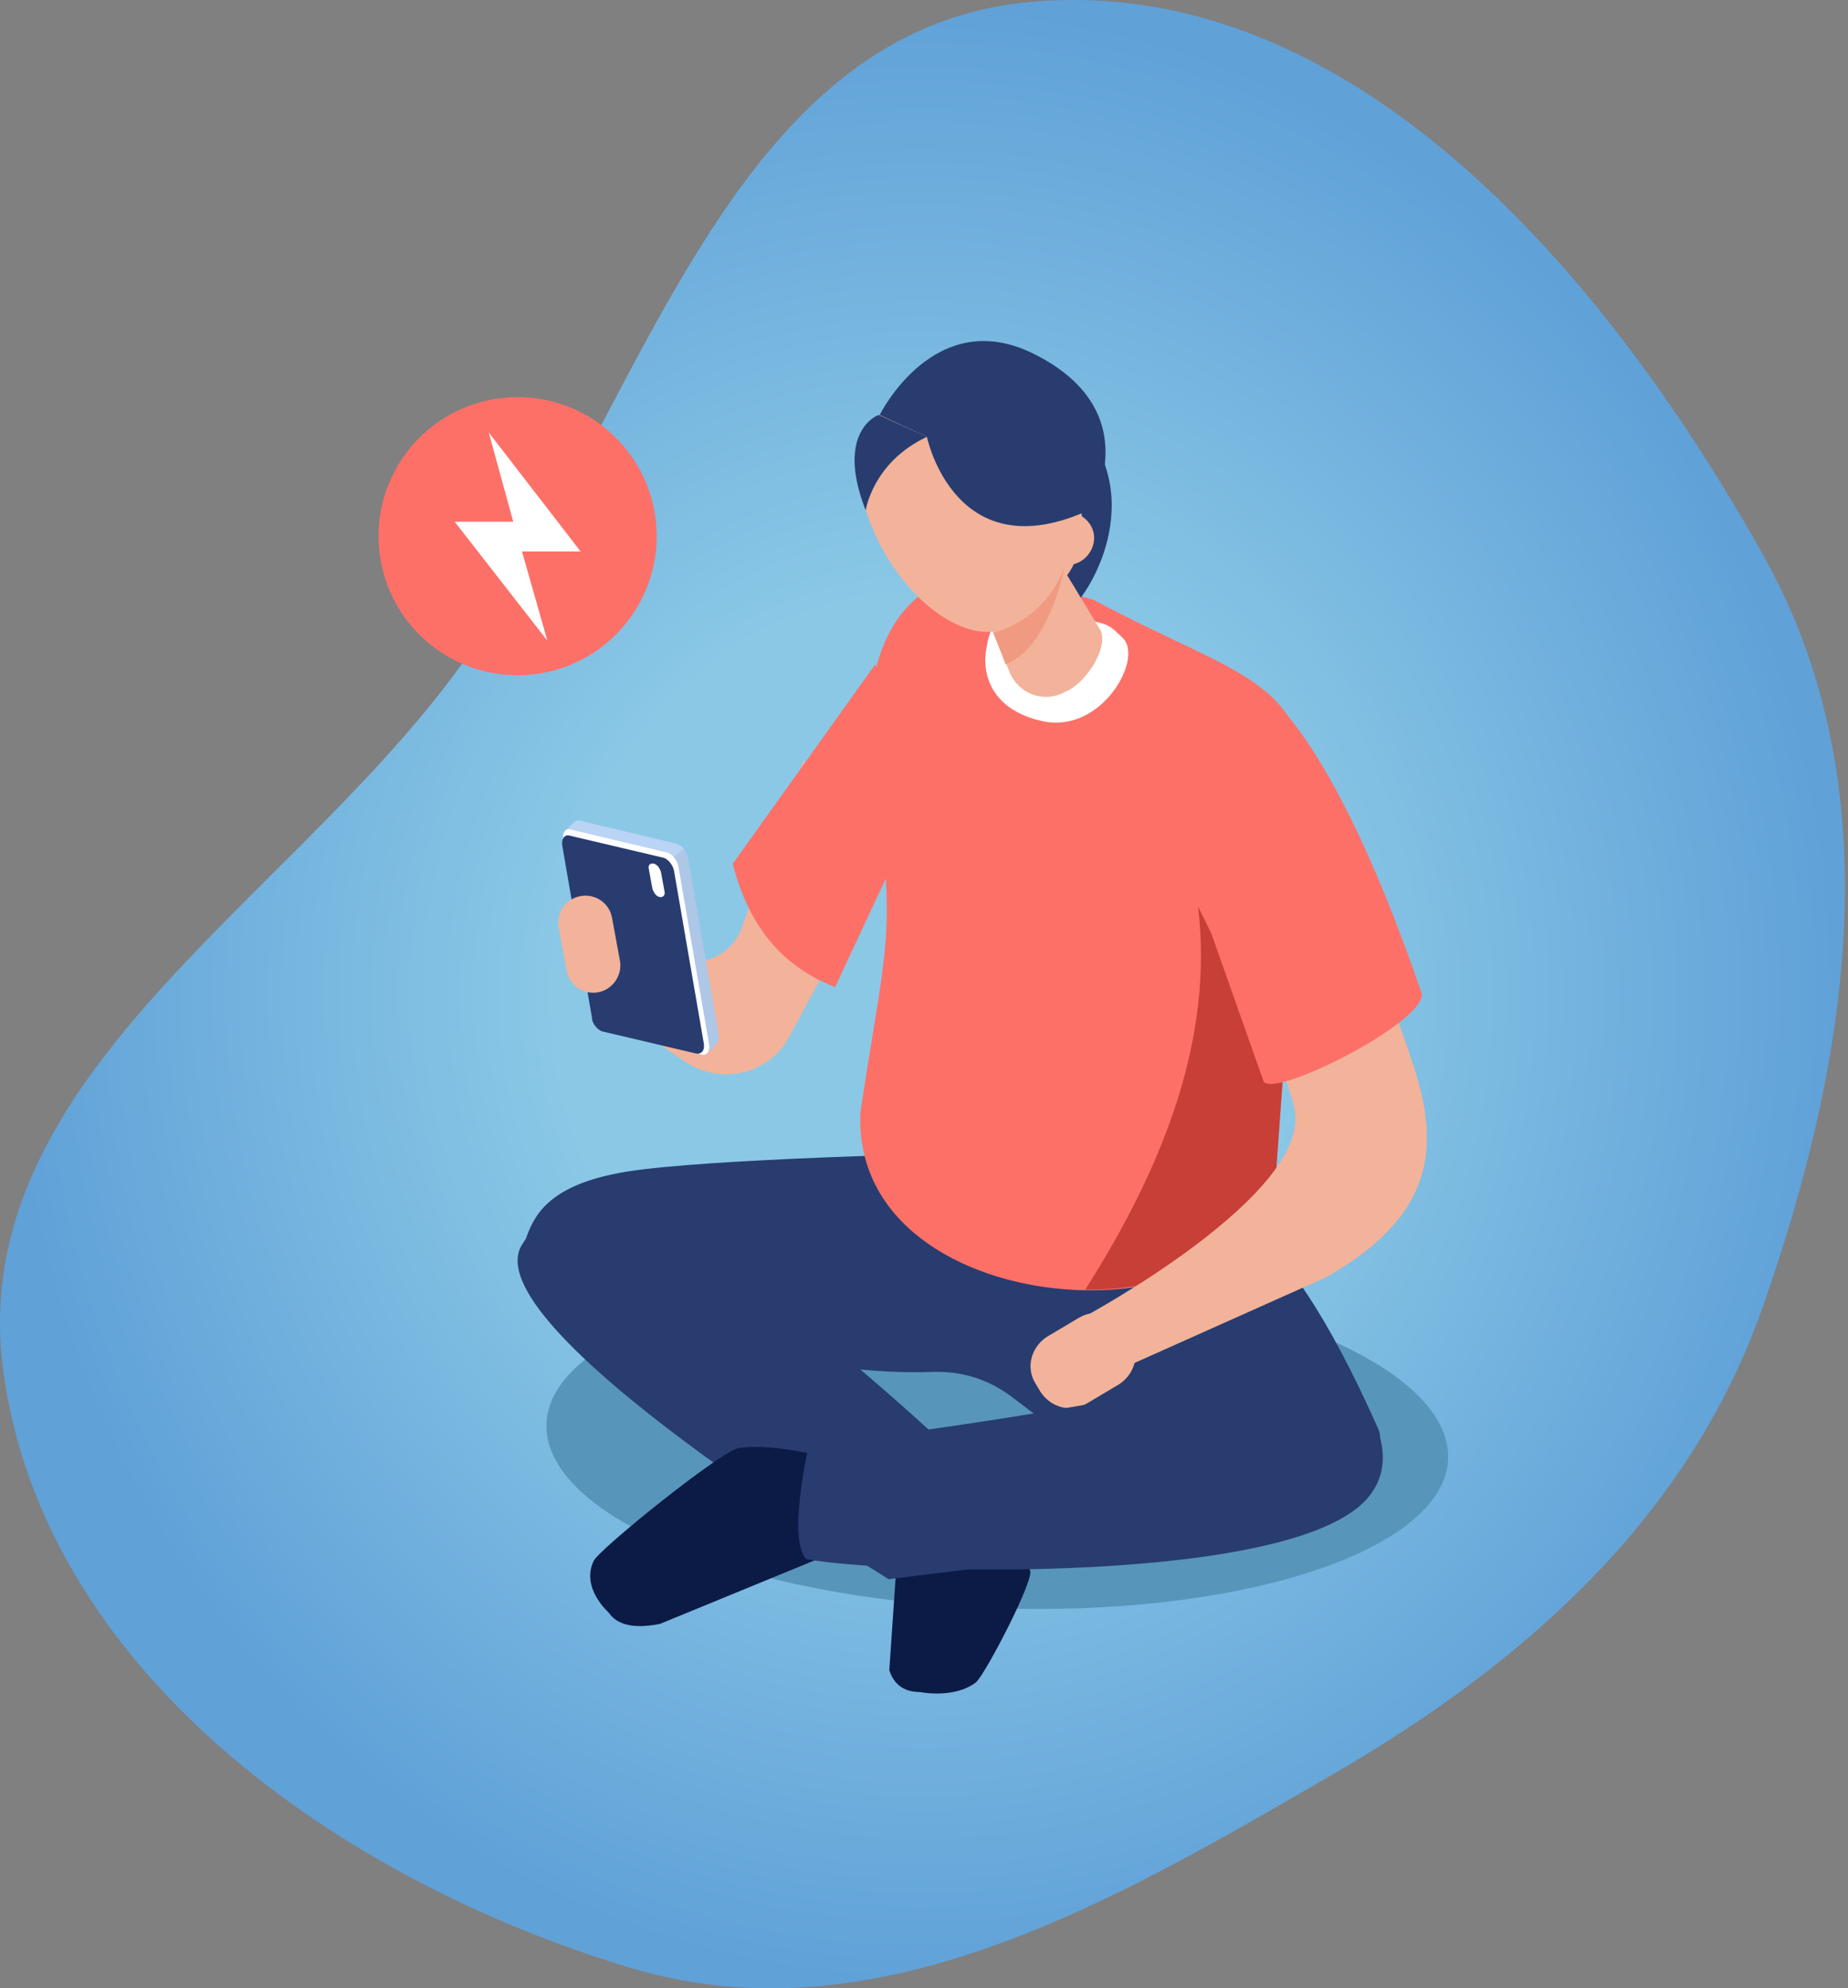 <svg width="462" height="497" viewBox="0 0 462 497" fill="none" xmlns="http://www.w3.org/2000/svg">
<rect x="0" y="0" width="462" height="497" fill="#808080" stroke="none"/>
<path fill-rule="evenodd" clip-rule="evenodd" d="M257.089 0.539C179.691 7.973 159.577 107.016 113.006 169.328C69.497 227.267 -8.994 270.995 0.845 342.927C11.121 417.92 84.802 469.956 157.39 491.82C218.828 510.404 278.297 475.422 333.613 443.282C381.713 415.296 422.38 379.002 440.746 326.529C462.61 264.217 473.104 195.783 440.527 138.281C401.172 68.098 337.33 -7.113 257.089 0.539Z" fill="url(#paint0_radial_3074-19494)"/>
<path d="M95.086 139.597C92.01 120.645 104.88 102.788 123.832 99.712C142.784 96.637 160.64 109.507 163.716 128.458C166.792 147.41 153.922 165.267 134.97 168.343C116.018 171.418 98.162 158.548 95.086 139.597Z" fill="#FD7068"/>
<path d="M122.191 108.109L145.148 137.844H130.5L136.84 160.145L113.664 130.411H128.313L122.191 108.109Z" fill="white"/>
<path d="M247.687 401.958C185.375 399.553 135.744 379.001 136.619 355.826C137.494 332.869 188.655 316.252 250.967 318.657C313.279 321.062 362.91 341.614 362.035 364.79C360.942 387.747 309.781 404.363 247.687 401.958Z" fill="#5895BA"/>
<path d="M245.282 381.409C246.157 381.627 255.34 387.53 257.526 392.559C258.619 394.964 246.157 418.796 243.97 420.545C238.504 424.699 229.978 422.95 229.978 422.95C226.698 422.95 223.637 421.638 222.325 417.484L224.949 379.004L242.44 378.348C242.44 378.566 244.408 381.19 245.282 381.409Z" fill="#0B1B45"/>
<path d="M239.379 288.266C239.379 288.266 177.067 289.577 156.734 292.857C136.401 296.137 133.34 304.445 131.372 309.911C129.623 315.158 181.659 344.674 233.257 342.925C240.254 342.707 246.813 344.674 252.498 348.829L285.075 373.535C285.075 373.535 351.322 372.223 344.545 357.137C318.308 298.104 302.129 300.291 293.383 302.914C277.86 307.506 239.379 288.266 239.379 288.266Z" fill="#283C70"/>
<path d="M130.719 310.789C130.719 310.789 144.712 284.115 202.214 331.56C259.716 378.786 261.027 389.936 261.027 389.936L222.11 394.746C222.328 394.527 116.507 331.122 130.719 310.789Z" fill="#283C70"/>
<path d="M200.902 190.098L185.816 230.764C183.41 239.729 172.916 243.227 165.263 238.198L148.647 227.048L147.116 248.911L171.167 265.309C180.131 271.431 192.375 268.589 197.403 258.969C206.368 242.352 218.611 219.833 218.611 219.177C218.83 218.083 200.902 190.098 200.902 190.098Z" fill="#F2B39A"/>
<path d="M218.83 166.047L183.192 215.897C187.564 233.169 196.966 242.133 208.772 246.725L229.543 202.341L218.83 166.047Z" fill="#FD7068"/>
<path d="M215.114 277.993C221.236 237.326 223.641 235.577 219.924 203.437C210.304 162.333 227.577 134.566 259.935 146.373L273.272 149.871C312.19 170.86 332.086 169.767 325.09 210.871L319.186 290.456C318.968 337.244 212.491 332.653 215.114 277.993Z" fill="#FD7068"/>
<path d="M299.507 226.609C303.442 259.187 291.199 291.108 271.302 322.373C271.302 322.373 303.88 323.685 318.31 302.914L320.715 269.244L299.507 226.609Z" fill="#C73F37"/>
<path d="M320.058 177.199C320.058 177.199 329.459 198.189 351.76 261.594C358.538 280.834 363.348 301.386 331.427 319.314L277.642 343.365L270.645 329.372C270.645 329.372 328.585 298.325 323.556 276.898C318.09 252.848 279.391 196.658 320.058 177.199Z" fill="#F2B39A"/>
<path d="M177.069 263.126L153.894 255.692C152.582 255.473 151.051 253.724 150.833 251.975L143.18 207.591C142.962 205.842 143.836 204.749 145.148 205.186L168.98 210.871C170.292 211.09 171.822 212.839 172.041 214.588L179.693 258.753C179.912 259.846 179.474 260.502 178.819 261.376L177.069 263.126Z" fill="#AEC7E6"/>
<path d="M156.515 223.55C156.515 223.55 150.831 253.722 150.612 251.973L140.992 208.027L143.615 205.403C143.834 205.184 144.49 204.966 145.146 205.184L168.978 210.869C169.852 211.088 170.289 211.525 170.945 212.181L156.515 223.55Z" fill="#BAD4F5"/>
<path d="M175.319 263.56L151.487 257.875C150.176 257.657 148.645 255.908 148.427 254.159L140.774 209.775C140.556 208.026 141.43 206.933 142.742 207.37L166.574 213.054C167.885 213.273 169.416 215.022 169.634 216.771L177.287 261.155C177.505 262.904 176.631 263.997 175.319 263.56Z" fill="white"/>
<path d="M174.007 263.342L150.831 257.876C149.519 257.658 147.989 255.908 147.989 254.378L140.555 211.306C140.336 209.557 141.211 208.464 142.523 208.901L165.698 214.367C167.01 214.586 168.322 216.335 168.541 217.865L175.974 260.937C176.193 262.686 175.318 263.561 174.007 263.342Z" fill="#283C70"/>
<path d="M149.52 248.037C145.803 248.693 142.305 246.288 141.649 242.571L139.681 231.858C139.025 228.141 141.43 224.642 145.147 223.987C148.864 223.331 152.362 225.736 153.018 229.453L154.986 240.166C155.642 243.664 153.237 247.381 149.52 248.037Z" fill="#F2B39A"/>
<path d="M296.447 215.242L315.906 270.339C318.749 274.712 358.541 254.378 355.261 247.819C354.605 246.507 333.397 180.041 310.659 169.328C291.856 160.582 286.171 190.098 296.447 215.242Z" fill="#FD7068"/>
<path d="M281.36 332.213L282.672 334.4C285.077 338.335 283.765 343.364 279.83 345.988L271.74 350.798C267.804 353.203 262.776 351.891 260.152 347.955L258.84 345.769C256.435 341.834 257.747 336.805 261.683 334.181L269.772 329.371C273.926 326.966 278.955 328.278 281.36 332.213Z" fill="#F2B39A"/>
<path d="M164.825 224.206C163.951 223.987 163.295 222.894 163.076 222.02L162.202 217.21C161.983 216.335 162.42 215.679 163.514 215.898C164.388 216.116 165.044 217.21 165.263 218.084L166.137 222.894C166.356 223.769 165.7 224.425 164.825 224.206Z" fill="white"/>
<path d="M246.597 162.112C245.285 169.327 248.564 177.635 260.59 180.259C275.457 183.539 285.952 164.517 280.704 159.488C275.894 154.678 276.769 156.646 266.493 153.367C256.217 150.087 248.564 149.65 246.597 162.112Z" fill="white"/>
<path d="M257.528 150.089C257.528 150.089 264.087 152.931 266.929 152.494C269.771 152.275 288.356 126.476 269.771 105.268C258.184 91.931 233.915 108.766 233.915 108.766L257.528 150.089Z" fill="#283C70"/>
<path d="M221.454 138.72C212.708 123.852 212.271 107.892 220.798 103.082C229.106 98.053 243.099 106.143 251.845 120.791C260.59 135.659 261.027 151.619 252.501 156.429C244.192 161.458 230.199 153.587 221.454 138.72Z" fill="#F2B39A"/>
<path d="M270.429 128.663C272.178 143.311 260.371 154.243 248.346 149.433C236.321 144.404 224.952 128.444 223.203 113.576C221.453 98.928 229.543 90.838 241.568 95.867C253.375 100.677 268.679 113.795 270.429 128.663Z" fill="#F2B39A"/>
<path d="M266.493 172.827L265.181 173.483C260.371 175.451 254.687 173.265 252.5 168.236L240.913 140.687C238.945 135.877 241.131 130.193 246.16 128.225L247.472 127.569C252.282 125.601 257.966 127.788 260.153 132.816L275.239 157.741C276.988 162.333 271.303 170.86 266.493 172.827Z" fill="#F2B39A"/>
<path d="M273.487 133.689C273.925 137.188 271.301 140.686 267.803 141.123C264.305 141.56 260.806 138.937 260.369 135.438C259.932 131.94 262.556 128.442 266.054 128.005C269.552 127.567 273.05 130.191 273.487 133.689Z" fill="#F2B39A"/>
<path d="M231.727 109.2C231.727 109.2 238.724 143.089 272.613 127.347C272.613 127.347 287.261 103.078 258.838 88.648C233.695 75.748 219.921 103.734 219.921 103.734L231.727 109.2Z" fill="#283C70"/>
<path d="M216.422 127.567C216.422 127.567 218.171 115.541 231.727 109.201L219.701 103.735C219.92 103.516 208.551 107.452 216.422 127.567Z" fill="#283C70"/>
<path d="M248.345 158.175C248.345 158.175 260.807 155.552 266.055 141.996C266.055 141.996 262.338 161.892 251.406 166.046L248.345 158.175Z" fill="#F09A82"/>
<path d="M208.989 365.011C208.114 364.574 193.903 360.638 184.72 361.95C180.347 362.606 149.956 387.093 148.426 390.154C145.146 396.932 152.143 403.054 152.143 403.054C153.892 405.678 157.609 407.427 165.042 405.896L217.734 384.251L215.329 365.886C215.548 365.667 210.082 365.448 208.989 365.011Z" fill="#0B1B45"/>
<path d="M344.329 357.357C344.329 357.357 337.988 335.93 304.974 344.238C266.712 353.64 202.213 361.292 202.213 361.292C202.213 361.292 196.747 384.468 201.558 389.715C220.798 393.432 326.4 396.712 342.798 373.317C348.264 365.884 344.329 357.357 344.329 357.357Z" fill="#283C70"/>
<defs>
<radialGradient id="paint0_radial_3074-19494" cx="0" cy="0" r="1" gradientUnits="userSpaceOnUse" gradientTransform="translate(230.625 248.489) rotate(90) scale(248.398 230.664)">
<stop offset="0.401" stop-color="#8BC8E6"/>
<stop offset="1" stop-color="#60A1D8"/>
</radialGradient>
</defs>
</svg>
